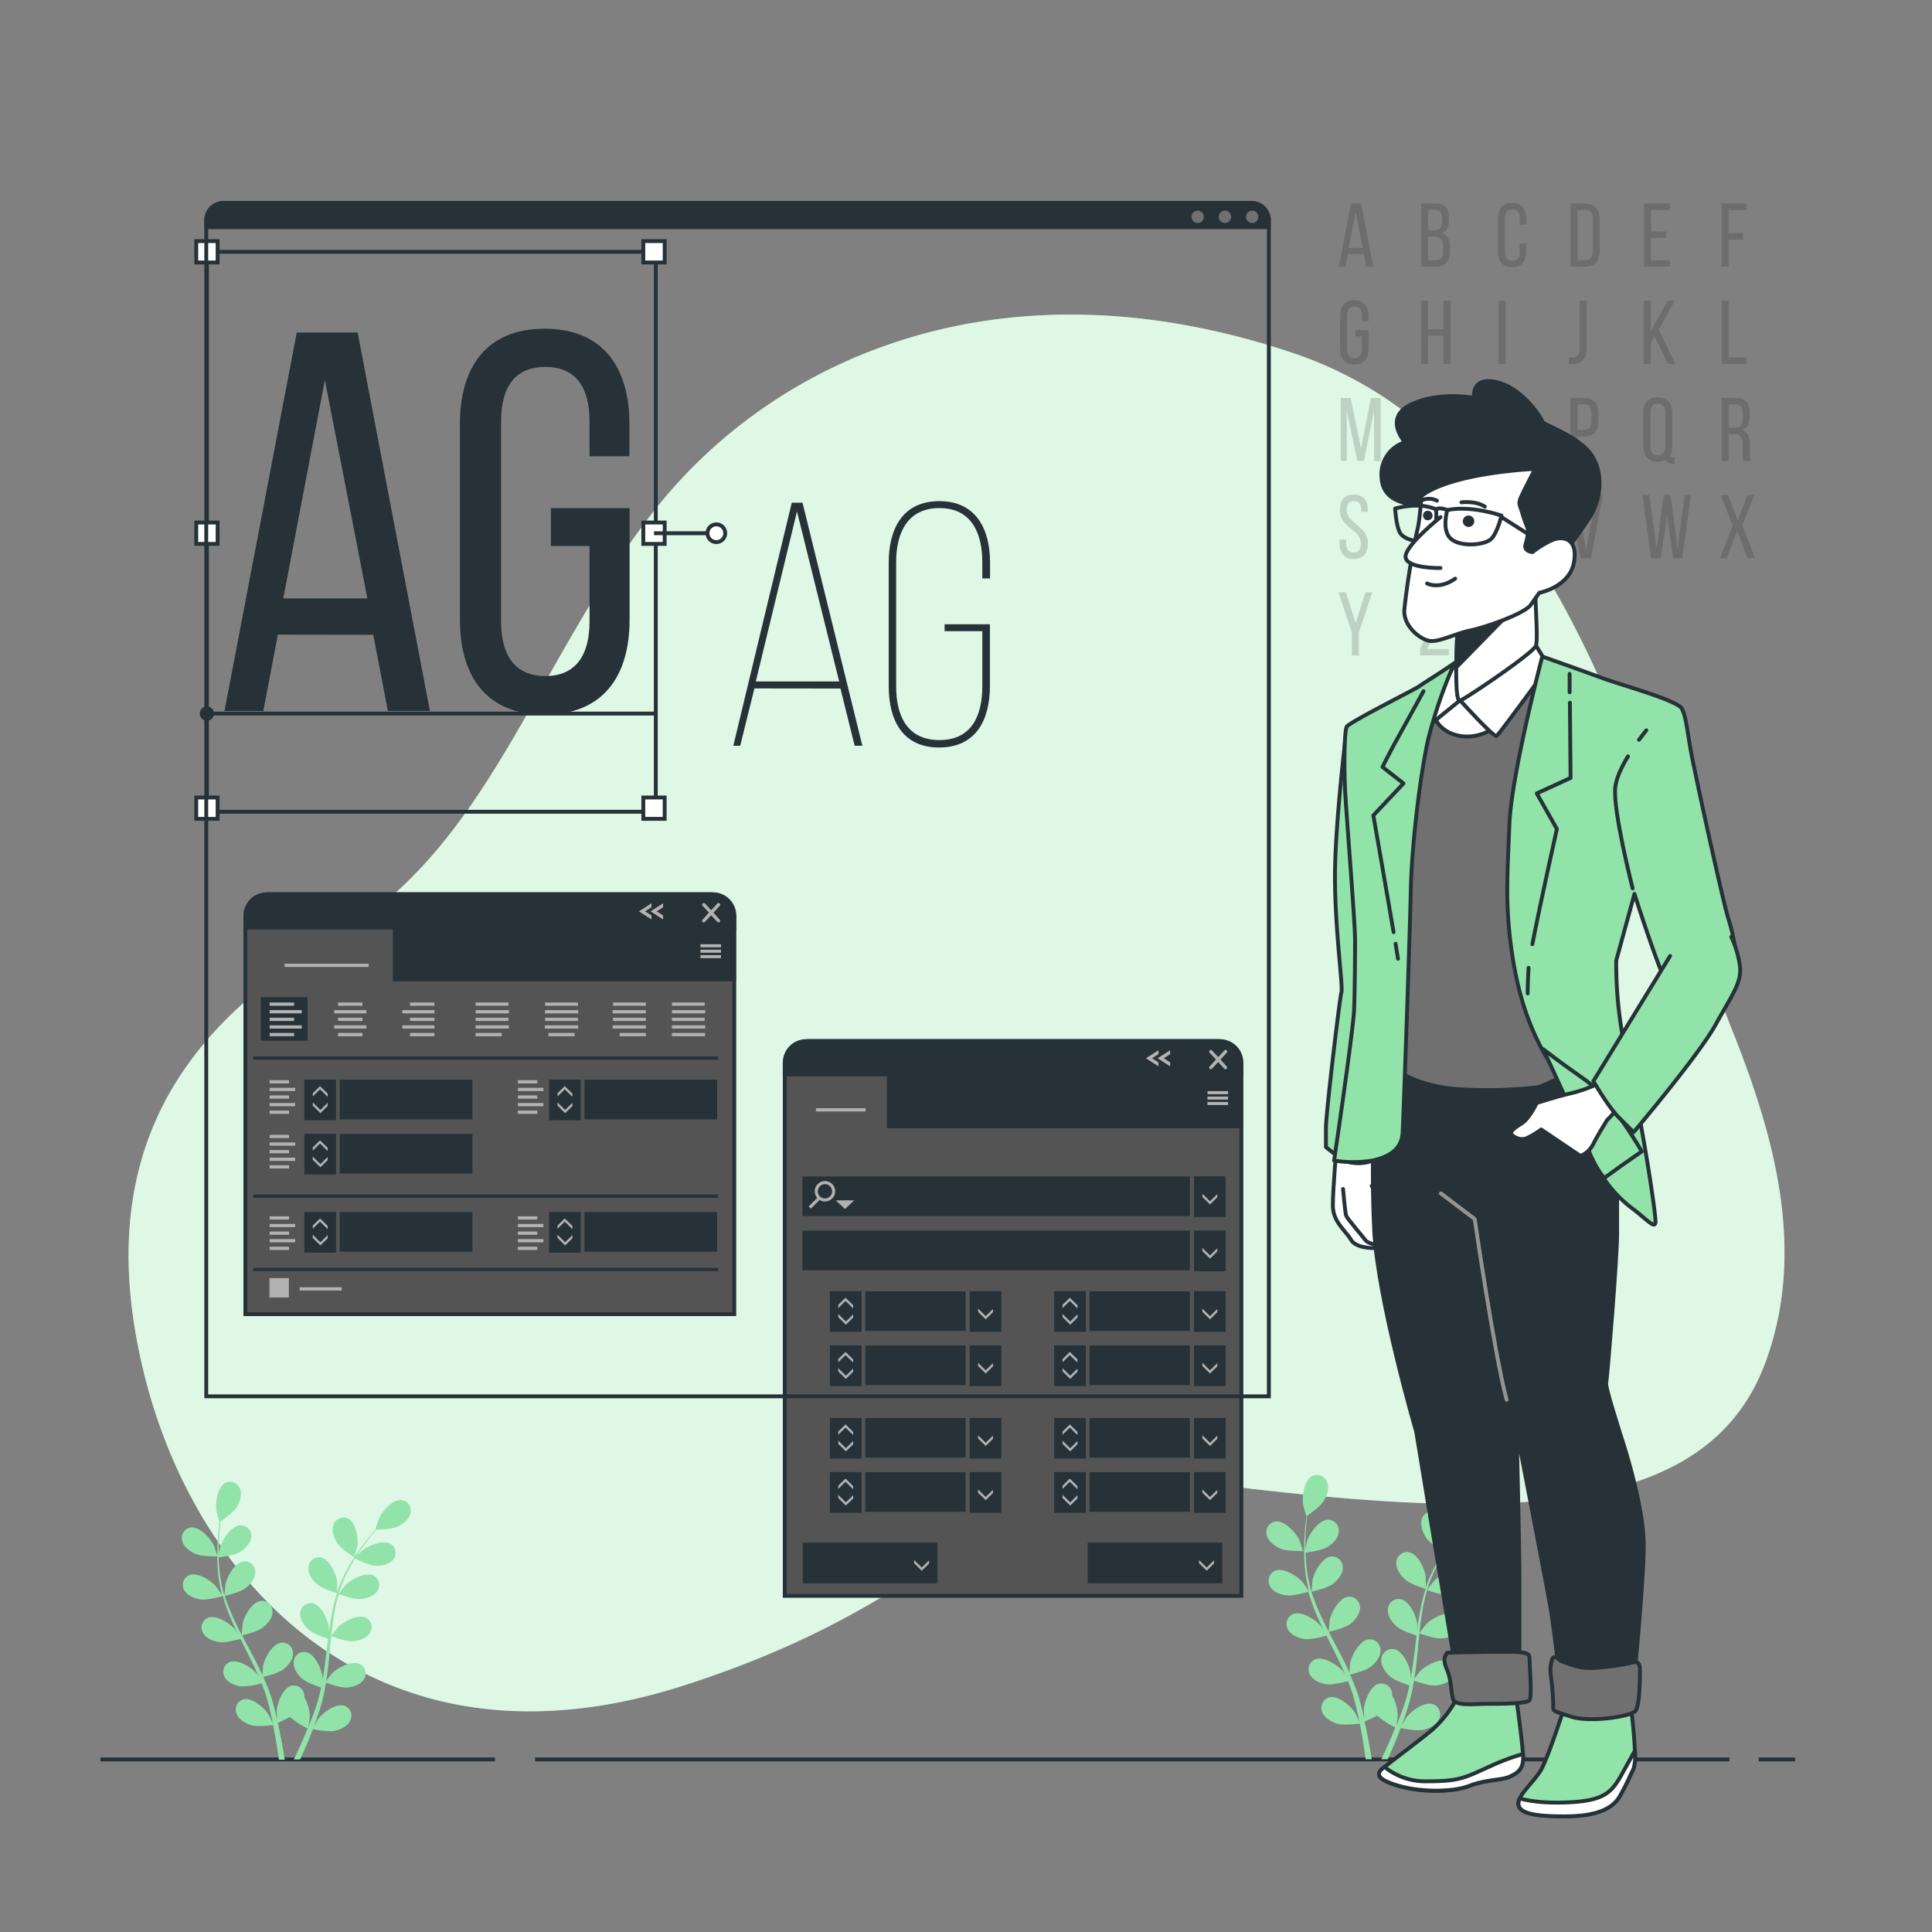 <svg xmlns="http://www.w3.org/2000/svg" viewBox="0 0 500 500"><rect x="0" y="0" width="500" height="500" fill="#808080" stroke="none"/><g id="freepik--background-simple--inject-107"><path d="M438.09,239.07c-16-45.17-32.1-95.13-67.27-126.45A102.57,102.57,0,0,0,336.49,92c-77.07-26.71-137,.87-168,41.21s-41.82,86-82.22,109.66-62.56,57.43-49,112.53S98,461.64,177.13,436.15s74.16-59.47,143.27-51.26,121.4,8.26,136.43-32.14c10.74-28.85,2.39-58.73-8.49-86C444.81,257.86,441.45,248.58,438.09,239.07Z" style="fill:#92E3A9"></path><path d="M438.09,239.07c-16-45.17-32.1-95.13-67.27-126.45A102.57,102.57,0,0,0,336.49,92c-77.07-26.71-137,.87-168,41.21s-41.82,86-82.22,109.66-62.56,57.43-49,112.53S98,461.64,177.13,436.15s74.16-59.47,143.27-51.26,121.4,8.26,136.43-32.14c10.74-28.85,2.39-58.73-8.49-86C444.81,257.86,441.45,248.58,438.09,239.07Z" style="fill:#fff;opacity:0.7"></path></g><g id="freepik--Floor--inject-107"><line x1="455.14" y1="455.33" x2="464.59" y2="455.33" style="fill:none;stroke:#263238;stroke-miterlimit:10"></line><line x1="138.48" y1="455.33" x2="447.58" y2="455.33" style="fill:none;stroke:#263238;stroke-miterlimit:10"></line><line x1="26" y1="455.33" x2="128.08" y2="455.33" style="fill:none;stroke:#263238;stroke-miterlimit:10"></line></g><g id="freepik--Plants--inject-107"><path d="M331.36,400.77c1.71.74,5.88.65,5.89.65s-.9-2.73-1-2.9c-.92-1.92-3.81-5.08-6.17-4.76a2.82,2.82,0,0,0-2.26,3.53C328.23,398.92,329.91,400.13,331.36,400.77Z" style="fill:#92E3A9"></path><path d="M332.8,412.86c1.77.26,5.5-.82,5.8-.91a47.9,47.9,0,0,0,2.26,6.25c.51,1.19,1.06,2.37,1.63,3.54-.34-.49-.65-.94-.7-1-1.39-1.61-5-3.9-7.2-3a2.82,2.82,0,0,0-1.25,4c.81,1.47,2.74,2.2,4.31,2.43s4.79-.63,5.63-.86c.23.44.44.89.67,1.34,1.08,2.15,2.16,4.29,3.16,6.42.36.75.68,1.5,1,2.26-.3-.45-.56-.82-.61-.87-1.38-1.6-5-3.89-7.2-3a2.82,2.82,0,0,0-1.25,4c.81,1.47,2.74,2.2,4.31,2.42s4.48-.54,5.48-.82c.31.78.62,1.56.88,2.33.17.53.37,1,.51,1.57s.29,1.06.44,1.58c.24,1,.5,2.07.71,3.06.16.7.29,1.36.43,2-.35-.75-1.05-2.21-1.12-2.33-1.13-1.79-4.37-4.6-6.68-4a2.83,2.83,0,0,0-1.84,3.77c.58,1.57,2.38,2.59,3.9,3.05,1.67.51,5.37,0,5.83,0,.22,1.11.43,2.18.61,3.2.39,2.25.69,4.27.92,6H355c-.27-1.76-.63-3.86-1.1-6.23-.22-1.12-.48-2.31-.75-3.54a31.9,31.9,0,0,0,3.25-1.53,20.63,20.63,0,0,0,4.74,3.06c-.43,1-.85,2.05-1.26,3-.87,2-1.69,3.75-2.41,5.24h1.69c.62-1.38,1.3-2.95,2-4.69.44-1.06.88-2.2,1.33-3.37.45.09,4.11.83,5.81.45s3.43-1.23,4.12-2.75a2.81,2.81,0,0,0-1.56-3.89c-2.25-.76-5.69,1.8-6.95,3.51-.08.1-.76,1.28-1.18,2,.18-.48.36-.95.54-1.45.36-1,.69-2,1-3l.48-1.57c.16-.53.28-1.1.42-1.65.31-1.29.55-2.61.77-3.94.86.31,3.93,1.38,5.52,1.27s3.57-.7,4.49-2.1a2.83,2.83,0,0,0-.95-4.09c-2.11-1.09-5.9.92-7.41,2.42-.09.1-1.05,1.29-1.57,2,.13-.8.26-1.6.36-2.42.29-2.36.52-4.76.75-7.15.07-.73.15-1.46.23-2.19.3.12,3.92,1.47,5.7,1.34,1.58-.11,3.57-.69,4.49-2.1a2.82,2.82,0,0,0-.95-4.08c-2.11-1.09-5.9.92-7.41,2.42-.11.11-1.49,1.84-1.82,2.29.17-1.61.35-3.2.6-4.77a51.48,51.48,0,0,1,1.37-6.29c.14.06,3.91,1.48,5.74,1.35,1.58-.11,3.57-.69,4.48-2.1a2.81,2.81,0,0,0-.94-4.08c-2.12-1.09-5.91.92-7.41,2.42-.12.12-1.6,2-1.85,2.33,0-.12.06-.25.1-.37a35.76,35.76,0,0,1,2.49-5.94c.54-1.06,1.11-2,1.7-3,.67.34,3.77,1.84,5.43,1.91s3.62-.3,4.69-1.6a2.82,2.82,0,0,0-.5-4.16c-2-1.31-6,.27-7.63,1.59-.09.08-.92.91-1.52,1.52.26-.42.53-.86.8-1.25,1-1.5,2-2.81,2.9-4,.51-.65,1-1.23,1.45-1.77.83,0,4.2-.11,5.67-.8s3.08-1.94,3.42-3.58a2.81,2.81,0,0,0-2.35-3.46c-2.36-.26-5.17,3-6,4.92-.07.17-.94,2.93-.9,2.93h.05c-.44.5-.92,1-1.42,1.67-.93,1.13-2,2.42-3,3.91a49.63,49.63,0,0,0-3.11,4.94,36.41,36.41,0,0,0-2.64,6l0,.08c0-.7,0-2.65,0-2.8-.28-2.1-2-6-4.38-6.45a2.82,2.82,0,0,0-3.25,2.65c-.13,1.67,1.08,3.35,2.26,4.41,1.34,1.19,5,2.34,5.33,2.43a49.51,49.51,0,0,0-1.56,6.46c-.23,1.28-.42,2.57-.59,3.86,0-.6,0-1.14,0-1.22-.27-2.1-2-6-4.38-6.44a2.8,2.8,0,0,0-3.24,2.64c-.14,1.68,1.07,3.35,2.25,4.41s4.34,2.12,5.18,2.38c-.06.5-.13,1-.19,1.49-.29,2.39-.56,4.77-.9,7.1-.12.83-.27,1.63-.41,2.43,0-.53,0-1,0-1.05-.28-2.11-2-6-4.38-6.45a2.83,2.83,0,0,0-3.25,2.65c-.13,1.67,1.08,3.35,2.26,4.4s4,2,5,2.34c-.18.82-.35,1.64-.55,2.43-.16.53-.27,1.06-.45,1.59s-.34,1-.5,1.56c-.36,1-.72,2-1.1,2.95-.25.66-.5,1.28-.76,1.92.13-.82.35-2.42.35-2.56a11,11,0,0,0-1.46-5.31,4.44,4.44,0,0,0,0-.63,2.81,2.81,0,0,0-3.45-2.38c-2.29.61-3.75,4.64-3.86,6.76,0,.13.08,1.49.14,2.35-.12-.5-.22-1-.35-1.5-.24-1-.51-2-.8-3.11l-.47-1.57c-.15-.53-.37-1.07-.56-1.61-.45-1.24-1-2.48-1.52-3.71.89-.21,4-1,5.3-2s2.59-2.54,2.58-4.22a2.81,2.81,0,0,0-3-2.88c-2.37.25-4.42,4-4.85,6.1,0,.13-.16,1.66-.22,2.5-.34-.74-.68-1.48-1-2.22-1.06-2.13-2.19-4.25-3.32-6.37l-1-1.95c.32-.07,4.08-.95,5.5-2,1.26-1,2.59-2.55,2.58-4.23a2.81,2.81,0,0,0-3-2.88c-2.36.26-4.42,4-4.85,6.1,0,.16-.23,2.36-.25,2.92-.74-1.43-1.47-2.87-2.13-4.31a49.43,49.43,0,0,1-2.33-6c.15,0,4.08-.93,5.53-2,1.26-1,2.6-2.55,2.58-4.22a2.82,2.82,0,0,0-3-2.89c-2.36.26-4.41,4-4.84,6.11,0,.16-.25,2.53-.25,3l-.13-.36a36.24,36.24,0,0,1-1.2-6.33c-.13-1.18-.19-2.32-.23-3.42.75-.1,4.17-.55,5.59-1.41s2.85-2.24,3-3.91a2.82,2.82,0,0,0-2.71-3.2c-2.38,0-4.83,3.51-5.49,5.53,0,.11-.27,1.27-.43,2.11,0-.5,0-1,0-1.49,0-1.8.11-3.45.23-4.9.07-.83.15-1.58.23-2.28.69-.47,3.44-2.41,4.28-3.8s1.51-3.31.89-4.87a2.82,2.82,0,0,0-3.88-1.59c-2.11,1.09-2.66,5.34-2.32,7.44,0,.18.83,2.95.87,2.93l0,0c-.09.67-.18,1.39-.27,2.18-.14,1.46-.29,3.11-.34,4.91a53.21,53.21,0,0,0,.14,5.84,37.88,37.88,0,0,0,1.08,6.43l0,.08c-.38-.59-1.48-2.2-1.58-2.31-1.39-1.61-5-3.9-7.2-3a2.82,2.82,0,0,0-1.25,4C329.3,411.9,331.23,412.63,332.8,412.86Z" style="fill:#92E3A9"></path><path d="M373.59,401.69s.76-2.78.78-3c.3-2.1-.37-6.34-2.52-7.38a2.82,2.82,0,0,0-3.83,1.7c-.57,1.58.16,3.51,1,4.85C370.05,399.46,373.59,401.68,373.59,401.69Z" style="fill:#92E3A9"></path><path d="M50.57,402.15c1.66.73,5.73.64,5.73.64s-.87-2.67-.95-2.83c-.89-1.87-3.71-4.95-6-4.64a2.73,2.73,0,0,0-2.2,3.44C47.52,400.35,49.15,401.53,50.57,402.15Z" style="fill:#92E3A9"></path><path d="M52,413.94c1.73.25,5.36-.81,5.65-.89a47.43,47.43,0,0,0,2.2,6.09c.5,1.16,1,2.31,1.59,3.46-.33-.49-.63-.92-.68-1-1.35-1.56-4.89-3.79-7-2.89a2.75,2.75,0,0,0-1.22,3.9c.79,1.44,2.68,2.15,4.21,2.37s4.66-.61,5.49-.84l.65,1.31c1,2.09,2.1,4.18,3.08,6.25.34.74.66,1.47,1,2.2-.29-.43-.54-.79-.59-.84-1.35-1.57-4.89-3.79-7-2.89a2.75,2.75,0,0,0-1.22,3.9c.79,1.43,2.68,2.14,4.21,2.37a17.31,17.31,0,0,0,5.33-.81c.3.76.61,1.53.86,2.28.17.51.36,1,.49,1.52s.29,1,.43,1.55c.24,1,.49,2,.7,3,.15.67.28,1.32.41,2-.33-.73-1-2.15-1.09-2.26-1.1-1.76-4.26-4.49-6.5-3.92a2.74,2.74,0,0,0-1.79,3.67c.56,1.53,2.32,2.52,3.79,3,1.63.5,5.24,0,5.69,0,.21,1.08.41,2.13.58,3.12.39,2.2.68,4.16.9,5.82h1.52c-.26-1.72-.61-3.77-1.07-6.07-.21-1.09-.46-2.26-.73-3.45A30.45,30.45,0,0,0,75,444.32a20.36,20.36,0,0,0,4.62,3c-.41,1-.83,2-1.23,2.92-.84,1.94-1.64,3.66-2.35,5.11h1.65c.6-1.34,1.27-2.87,2-4.57.43-1,.86-2.14,1.3-3.29.43.09,4,.82,5.66.44s3.34-1.19,4-2.68a2.74,2.74,0,0,0-1.51-3.79c-2.2-.74-5.55,1.75-6.78,3.42-.07.1-.74,1.25-1.15,2,.17-.47.35-.92.52-1.41.35-1,.67-1.92,1-3,.16-.5.31-1,.46-1.53s.28-1.07.42-1.61c.3-1.25.54-2.54.75-3.84.84.31,3.83,1.35,5.38,1.24s3.48-.68,4.37-2.05a2.74,2.74,0,0,0-.92-4c-2.06-1.07-5.76.89-7.22,2.35-.09.09-1,1.26-1.53,1.91.12-.78.25-1.56.35-2.36.28-2.3.5-4.63.73-7,.07-.72.14-1.43.22-2.14.3.11,3.82,1.43,5.56,1.31,1.54-.11,3.48-.68,4.37-2.05a2.75,2.75,0,0,0-.92-4c-2.06-1.06-5.76.9-7.22,2.36-.11.11-1.46,1.79-1.78,2.23.17-1.56.35-3.12.59-4.65a47,47,0,0,1,1.33-6.12c.14.05,3.82,1.44,5.59,1.31,1.55-.11,3.48-.67,4.37-2.05a2.73,2.73,0,0,0-.92-4c-2.06-1.07-5.75.89-7.22,2.35-.11.12-1.56,1.93-1.8,2.27,0-.11.06-.24.1-.35a34.9,34.9,0,0,1,2.42-5.8c.53-1,1.09-2,1.66-2.9.66.33,3.68,1.79,5.29,1.86s3.53-.29,4.57-1.56a2.74,2.74,0,0,0-.48-4c-1.93-1.28-5.82.26-7.43,1.55-.09.07-.91.88-1.49,1.48.26-.41.52-.84.78-1.23,1-1.46,2-2.73,2.82-3.86.51-.63,1-1.2,1.42-1.72.81,0,4.09-.12,5.52-.79s3-1.88,3.34-3.48a2.74,2.74,0,0,0-2.29-3.38c-2.31-.25-5,2.91-5.89,4.8-.07.17-.91,2.85-.87,2.85h0c-.44.5-.9,1-1.39,1.63-.91,1.11-1.91,2.37-2.92,3.81a48.37,48.37,0,0,0-3,4.82A34.61,34.61,0,0,0,87.25,412a.19.19,0,0,0,0,.07c0-.68,0-2.58,0-2.72-.27-2.05-2-5.87-4.27-6.29a2.75,2.75,0,0,0-3.16,2.58c-.14,1.63,1,3.27,2.2,4.3,1.3,1.16,4.91,2.28,5.2,2.37a48.29,48.29,0,0,0-1.53,6.3c-.22,1.24-.4,2.5-.57,3.76,0-.59,0-1.12,0-1.19-.27-2.05-2-5.86-4.27-6.28a2.74,2.74,0,0,0-3.16,2.58c-.14,1.63,1.05,3.26,2.2,4.29s4.23,2.07,5,2.33l-.18,1.45c-.28,2.33-.55,4.65-.88,6.92-.12.8-.26,1.58-.4,2.37,0-.53,0-1,0-1-.27-2.05-2-5.86-4.27-6.29a2.75,2.75,0,0,0-3.16,2.58c-.13,1.64,1,3.27,2.2,4.3s3.93,2,4.9,2.28c-.17.79-.34,1.6-.54,2.36-.15.52-.25,1-.43,1.55s-.33,1-.49,1.52c-.35,1-.71,1.95-1.07,2.87-.25.65-.5,1.26-.74,1.88.12-.8.34-2.36.34-2.49a10.67,10.67,0,0,0-1.43-5.18,3.08,3.08,0,0,0,0-.61,2.74,2.74,0,0,0-3.35-2.33c-2.24.6-3.66,4.53-3.77,6.6,0,.12.07,1.45.14,2.29-.12-.49-.22-1-.34-1.46-.24-1-.5-2-.78-3-.15-.51-.31-1-.46-1.54s-.36-1-.54-1.56c-.45-1.21-1-2.42-1.49-3.62.86-.21,3.93-1,5.16-1.94s2.53-2.48,2.52-4.12a2.74,2.74,0,0,0-3-2.81c-2.31.25-4.31,3.93-4.73,5.95,0,.13-.16,1.62-.22,2.44-.33-.72-.65-1.45-1-2.16-1-2.08-2.14-4.15-3.23-6.21-.34-.64-.66-1.27-1-1.91.3-.07,4-.92,5.35-2s2.53-2.48,2.52-4.11a2.74,2.74,0,0,0-3-2.81c-2.31.25-4.31,3.92-4.73,5.95,0,.15-.22,2.29-.24,2.84-.73-1.4-1.44-2.8-2.09-4.21A49.42,49.42,0,0,1,58.16,413c.15,0,4-.9,5.39-2,1.23-.94,2.53-2.48,2.52-4.12a2.74,2.74,0,0,0-3-2.8c-2.3.25-4.3,3.92-4.72,5.95,0,.15-.24,2.46-.25,2.88,0-.12-.08-.23-.12-.35a36.3,36.3,0,0,1-1.17-6.17c-.13-1.15-.19-2.26-.22-3.34.73-.09,4.06-.53,5.44-1.36s2.79-2.19,3-3.82a2.76,2.76,0,0,0-2.64-3.12c-2.32,0-4.71,3.43-5.35,5.4,0,.1-.27,1.23-.42,2.05,0-.48,0-1,0-1.45,0-1.75.12-3.36.23-4.78.07-.81.15-1.54.23-2.22.67-.46,3.35-2.35,4.17-3.7s1.47-3.23.86-4.75a2.73,2.73,0,0,0-3.77-1.55C56.24,384.85,55.7,389,56,391c0,.17.81,2.88.84,2.86l0,0c-.09.65-.18,1.36-.26,2.12-.14,1.43-.29,3-.33,4.79a46.23,46.23,0,0,0,.14,5.69,35.09,35.09,0,0,0,1.05,6.27.19.19,0,0,1,0,.07c-.36-.57-1.44-2.14-1.53-2.25-1.36-1.56-4.89-3.79-7-2.89a2.75,2.75,0,0,0-1.21,3.9C48.56,413,50.44,413.71,52,413.94Z" style="fill:#92E3A9"></path><path d="M91.72,403.05s.74-2.71.77-2.89c.28-2.05-.37-6.18-2.46-7.18a2.74,2.74,0,0,0-3.73,1.65c-.56,1.54.15,3.42,1,4.72C88.28,400.88,91.72,403,91.72,403.05Z" style="fill:#92E3A9"></path></g><g id="freepik--fonts-2--inject-107"><g style="opacity:0.15"><path d="M348.81,65.74,348.18,69h-1.67l3.12-16.35h2.63L355.38,69h-1.81l-.63-3.29Zm.24-1.57h3.63l-1.84-9.43Z"></path><path d="M371.42,52.68c2.54,0,3.54,1.22,3.54,3.62v.77c0,1.73-.49,2.81-1.91,3.25,1.58.44,2.19,1.7,2.19,3.5V65.2c0,2.45-1.19,3.83-3.73,3.83h-3.75V52.68ZM371,59.62c1.45,0,2.19-.47,2.19-2.17v-1c0-1.45-.49-2.15-1.79-2.15h-1.79v5.28Zm.54,7.75c1.33,0,1.93-.7,1.93-2.22V63.71c0-1.83-.72-2.43-2.28-2.43h-1.58v6.09Z"></path><path d="M395,56.63V58.1H393.3V56.54c0-1.47-.58-2.36-1.91-2.36s-1.91.89-1.91,2.36v8.64c0,1.47.61,2.36,1.91,2.36s1.91-.89,1.91-2.36V63.05H395v2c0,2.48-1.17,4.11-3.68,4.11s-3.66-1.63-3.66-4.11V56.63c0-2.47,1.16-4.11,3.66-4.11S395,54.16,395,56.63Z"></path><path d="M410.28,52.68c2.54,0,3.71,1.55,3.71,4.07V65c0,2.5-1.17,4-3.71,4h-3.82V52.68Zm0,14.69c1.31,0,1.93-.82,1.93-2.31V56.65c0-1.49-.62-2.31-1.95-2.31h-2v13Z"></path><path d="M431.26,59.92v1.64h-4v5.81h4.9V69h-6.71V52.68h6.71v1.66h-4.9v5.58Z"></path><path d="M451.09,60.3V62h-3.75V69h-1.81V52.68H452v1.66h-4.66v6Z"></path><path d="M354.17,81.78v1.4h-1.72v-1.5c0-1.47-.58-2.36-1.91-2.36s-1.91.89-1.91,2.36v8.64c0,1.47.6,2.36,1.91,2.36s1.91-.89,1.91-2.36V87.05h-1.68V85.42h3.4v4.81c0,2.47-1.16,4.11-3.68,4.11s-3.66-1.64-3.66-4.11V81.78c0-2.48,1.17-4.11,3.66-4.11S354.17,79.3,354.17,81.78Z"></path><path d="M369.58,86.82v7.36h-1.82V77.83h1.82v7.36h4V77.83h1.82V94.18h-1.82V86.82Z"></path><path d="M389.65,77.83V94.18h-1.82V77.83Z"></path><path d="M406,92.52c.3,0,.63,0,.91,0,1.18-.07,1.91-.63,1.91-2.29V77.83h1.79V90.14c0,3-1.51,4-3.47,4.06a10.7,10.7,0,0,1-1.14,0Z"></path><path d="M428.23,87.08l-1,1.61v5.49h-1.81V77.83h1.81v7.89l4.34-7.89h1.84l-4.13,7.45,4.27,8.9h-1.87Z"></path><path d="M445.53,94.18V77.83h1.81V92.52H452v1.66Z"></path><path d="M353,119.3h-1.74l-2.71-13v13H347V103h2.54l2.68,13,2.58-13h2.54v16.34h-1.72V106.17Z"></path><path d="M369.37,119.32h-1.63V103H370l3.78,11.81V103h1.6v16.34h-1.88l-4.17-13.22Z"></path><path d="M387.69,106.92c0-2.5,1.23-4.11,3.73-4.11s3.75,1.61,3.75,4.11v8.45c0,2.48-1.24,4.11-3.75,4.11s-3.73-1.63-3.73-4.11Zm1.79,8.55c0,1.49.63,2.36,1.94,2.36s1.93-.87,1.93-2.36v-8.64c0-1.47-.61-2.36-1.93-2.36s-1.94.89-1.94,2.36Z"></path><path d="M410,103c2.56,0,3.66,1.51,3.66,4v2c0,2.59-1.22,3.95-3.8,3.95h-1.61v6.44h-1.82V103Zm-.14,8.26c1.35,0,2-.63,2-2.19v-2.17c0-1.5-.53-2.25-1.86-2.25h-1.75v6.61Z"></path><path d="M432.8,106.92v8.45a4.72,4.72,0,0,1-.63,2.55c.18.4.49.51,1,.51h.23v1.62h-.3A2.17,2.17,0,0,1,431,119a3.79,3.79,0,0,1-2,.49c-2.49,0-3.72-1.63-3.72-4.11v-8.45c0-2.5,1.23-4.11,3.72-4.11S432.8,104.42,432.8,106.92Zm-5.69-.09v8.64c0,1.49.63,2.36,1.93,2.36S431,117,431,115.47v-8.64c0-1.47-.61-2.36-1.94-2.36S427.11,105.36,427.11,106.83Z"></path><path d="M449.16,103c2.56,0,3.63,1.3,3.63,3.73V108c0,1.8-.62,2.92-2,3.37,1.49.44,2.05,1.65,2.05,3.4v2.55a4.14,4.14,0,0,0,.32,2H451.3a4.3,4.3,0,0,1-.3-2v-2.57c0-1.85-.86-2.43-2.38-2.43h-1.28v7h-1.81V103Zm-.47,7.7c1.45,0,2.31-.47,2.31-2.24v-1.56c0-1.48-.54-2.25-1.89-2.25h-1.77v6.05Z"></path><path d="M354,132v.45h-1.72V132c0-1.47-.56-2.33-1.87-2.33s-1.86.86-1.86,2.31c0,3.66,5.48,4,5.48,8.61,0,2.48-1.19,4.09-3.69,4.09s-3.65-1.61-3.65-4.09v-.93h1.7v1c0,1.47.6,2.33,1.91,2.33s1.91-.86,1.91-2.33c0-3.65-5.45-4-5.45-8.6,0-2.52,1.16-4.08,3.61-4.08S354,129.57,354,132Z"></path><path d="M370.11,144.47V129.78h-3v-1.66h7.8v1.66h-3v14.69Z"></path><path d="M389.55,140.61c0,1.48.58,2.36,1.91,2.36s1.89-.88,1.89-2.36V128.12h1.7v12.4c0,2.48-1.14,4.13-3.66,4.13s-3.63-1.65-3.63-4.13v-12.4h1.79Z"></path><path d="M407.84,128.12l2.65,14.22,2.64-14.22h1.67l-3.05,16.35h-2.68L406,128.12Z"></path><path d="M429.79,144.47H427.3l-2.24-16.35h1.77L428.74,142l1.82-13.89h1.79l1.8,13.91L436,128.12h1.58l-2.21,16.35H433l-1.56-11.09Z"></path><path d="M449.58,137.41l-2.73,7.06h-1.72l3.28-8.43-3.07-7.92h1.89l2.51,6.54,2.54-6.54H454L450.93,136l3.26,8.43h-1.91Z"></path><path d="M349.86,163.75l-3.45-10.48h1.89l2.54,8,2.56-8h1.73l-3.47,10.48v5.86h-1.8Z"></path><path d="M374.91,169.61H367.5V168l5.59-13h-5.33v-1.66H375v1.63l-5.62,13h5.57Z"></path></g></g><g id="freepik--fonts-1--inject-107"><path d="M71.91,164.24,68.15,184H58.1L76.8,86.05H92.56L111.26,184H100.38l-3.77-19.72Zm1.4-9.37H95.08l-11-56.51Z" style="fill:#263238"></path><path d="M162.89,109.69v8.39H152.57v-9c0-8.81-3.49-14.12-11.44-14.12s-11.45,5.31-11.45,14.12v51.76c0,8.81,3.63,14.12,11.45,14.12s11.44-5.31,11.44-14.12V141.3h-10v-9.79h20.37v28.82c0,14.82-7,24.61-22,24.61s-21.91-9.79-21.91-24.61V109.69c0-14.82,7-24.62,21.91-24.62S162.89,94.87,162.89,109.69Z" style="fill:#263238"></path><rect x="53.56" y="65.17" width="116.16" height="144.91" style="fill:none;stroke:#263238;stroke-miterlimit:10"></rect><line x1="53.56" y1="184.67" x2="170.18" y2="184.67" style="fill:none;stroke:#263238;stroke-miterlimit:10"></line><rect x="50.79" y="62.4" width="5.53" height="5.53" style="fill:#fff;stroke:#263238;stroke-miterlimit:10"></rect><rect x="166.49" y="62.4" width="5.53" height="5.53" style="fill:#fff;stroke:#263238;stroke-miterlimit:10"></rect><rect x="50.79" y="135.23" width="5.53" height="5.53" style="fill:#fff;stroke:#263238;stroke-miterlimit:10"></rect><rect x="166.49" y="135.23" width="5.53" height="5.53" style="fill:#fff;stroke:#263238;stroke-miterlimit:10"></rect><rect x="50.79" y="206.39" width="5.53" height="5.53" style="fill:#fff;stroke:#263238;stroke-miterlimit:10"></rect><rect x="166.49" y="206.39" width="5.53" height="5.53" style="fill:#fff;stroke:#263238;stroke-miterlimit:10"></rect><path d="M55.4,184.67a1.85,1.85,0,1,0-1.84,1.85A1.84,1.84,0,0,0,55.4,184.67Z" style="fill:#263238"></path><line x1="169.25" y1="138" x2="185.39" y2="138" style="fill:none;stroke:#263238;stroke-miterlimit:10"></line><circle cx="185.39" cy="138" r="2.3" style="fill:#fff;stroke:#263238;stroke-miterlimit:10"></circle><path d="M195.24,178.16,191.57,193h-1.79l15.13-62.91h2.78L223.18,193h-2l-3.67-14.81Zm.36-1.8h21.58l-10.92-44Z" style="fill:#263238"></path><path d="M256.22,145.58v4.13h-2v-4.22c0-7.63-2.87-14-11.1-14s-11.2,6.37-11.2,14v32.13c0,7.63,2.87,13.91,11.2,13.91s11.1-6.28,11.1-13.91V163.35h-9.76v-1.79h11.73v16c0,8.71-3.58,15.89-13.16,15.89S230,186.24,230,177.53V145.58c0-8.7,3.59-15.88,13.08-15.88S256.22,136.88,256.22,145.58Z" style="fill:#263238"></path></g><g id="freepik--tool-2--inject-107"><path d="M209.35,269.44H315a6.27,6.27,0,0,1,6.27,6.27V413a0,0,0,0,1,0,0H203.09a0,0,0,0,1,0,0V275.71A6.27,6.27,0,0,1,209.35,269.44Z" style="fill:#545454;stroke:#263238;stroke-miterlimit:10"></path><rect x="211.17" y="286.81" width="12.84" height="0.84" style="fill:#b2b2b2"></rect><path d="M315.72,269.44H208.64a5.55,5.55,0,0,0-5.55,5.56v3.07H321.27V275A5.56,5.56,0,0,0,315.72,269.44Z" style="fill:#263238;stroke:#263238;stroke-miterlimit:10"></path><polygon points="298.17 273.88 299.81 272.82 299.81 271.79 296.57 273.88 299.81 275.97 299.81 274.94 298.17 273.88" style="fill:#b2b2b2"></polygon><polygon points="301.18 273.88 302.83 272.82 302.83 271.79 299.58 273.88 302.83 275.97 302.83 274.94 301.18 273.88" style="fill:#b2b2b2"></polygon><path d="M315.86,274.2l1.64-1.76a.42.42,0,0,0-.62-.58l-1.6,1.72-1.61-1.72a.42.42,0,1,0-.62.58l1.64,1.76L313.05,276a.43.43,0,0,0,0,.6.48.48,0,0,0,.29.11.4.4,0,0,0,.31-.13l1.61-1.72,1.6,1.72a.4.4,0,0,0,.31.13.46.46,0,0,0,.29-.11.43.43,0,0,0,0-.6Z" style="fill:#b2b2b2"></path><rect x="230.04" y="278.3" width="91.14" height="13.18" style="fill:#263238;stroke:#263238;stroke-miterlimit:10"></rect><rect x="312.49" y="282.39" width="5.33" height="0.79" style="fill:#b2b2b2"></rect><rect x="312.49" y="283.79" width="5.33" height="0.79" style="fill:#b2b2b2"></rect><rect x="312.49" y="285.19" width="5.33" height="0.79" style="fill:#b2b2b2"></rect><rect x="224.44" y="334.69" width="24.96" height="9.25" style="fill:#263238;stroke:#263238;stroke-miterlimit:10"></rect><rect x="215.27" y="334.66" width="7.2" height="9.53" style="fill:#263238;stroke:#263238;stroke-miterlimit:10"></rect><polygon points="216.94 338.53 218.82 336.68 220.8 338.62 220.8 337.79 218.82 335.85 216.94 337.69 216.94 338.53" style="fill:#b2b2b2"></polygon><polygon points="220.8 340.16 218.92 342.01 216.94 340.06 216.94 340.89 218.92 342.84 220.8 340.99 220.8 340.16" style="fill:#b2b2b2"></polygon><rect x="251.45" y="334.66" width="7.2" height="9.53" style="fill:#263238;stroke:#263238;stroke-miterlimit:10"></rect><polygon points="256.98 338.76 255.1 340.61 253.12 338.66 253.12 339.49 255.1 341.44 256.98 339.59 256.98 338.76" style="fill:#b2b2b2"></polygon><rect x="224.44" y="348.71" width="24.96" height="9.25" style="fill:#263238;stroke:#263238;stroke-miterlimit:10"></rect><rect x="215.27" y="348.69" width="7.2" height="9.53" style="fill:#263238;stroke:#263238;stroke-miterlimit:10"></rect><polygon points="216.94 352.55 218.82 350.7 220.8 352.64 220.8 351.81 218.82 349.87 216.94 351.72 216.94 352.55" style="fill:#b2b2b2"></polygon><polygon points="220.8 354.18 218.92 356.03 216.94 354.08 216.94 354.92 218.92 356.86 220.8 355.01 220.8 354.18" style="fill:#b2b2b2"></polygon><rect x="251.45" y="348.69" width="7.2" height="9.53" style="fill:#263238;stroke:#263238;stroke-miterlimit:10"></rect><polygon points="256.98 352.78 255.1 354.63 253.12 352.68 253.12 353.51 255.1 355.46 256.98 353.61 256.98 352.78" style="fill:#b2b2b2"></polygon><rect x="224.44" y="367.48" width="24.96" height="9.25" style="fill:#263238;stroke:#263238;stroke-miterlimit:10"></rect><rect x="215.27" y="367.45" width="7.2" height="9.53" style="fill:#263238;stroke:#263238;stroke-miterlimit:10"></rect><polygon points="216.94 371.31 218.82 369.46 220.8 371.4 220.8 370.57 218.82 368.63 216.94 370.48 216.94 371.31" style="fill:#b2b2b2"></polygon><polygon points="220.8 372.94 218.92 374.79 216.94 372.85 216.94 373.68 218.92 375.62 220.8 373.77 220.8 372.94" style="fill:#b2b2b2"></polygon><rect x="251.45" y="367.45" width="7.2" height="9.53" style="fill:#263238;stroke:#263238;stroke-miterlimit:10"></rect><polygon points="256.98 371.54 255.1 373.39 253.12 371.44 253.12 372.27 255.1 374.22 256.98 372.37 256.98 371.54" style="fill:#b2b2b2"></polygon><rect x="224.44" y="381.5" width="24.96" height="9.25" style="fill:#263238;stroke:#263238;stroke-miterlimit:10"></rect><rect x="215.27" y="381.47" width="7.2" height="9.53" style="fill:#263238;stroke:#263238;stroke-miterlimit:10"></rect><polygon points="216.94 385.33 218.82 383.48 220.8 385.43 220.8 384.6 218.82 382.65 216.94 384.5 216.94 385.33" style="fill:#b2b2b2"></polygon><polygon points="220.8 386.96 218.92 388.81 216.94 386.87 216.94 387.7 218.92 389.64 220.8 387.8 220.8 386.96" style="fill:#b2b2b2"></polygon><rect x="251.45" y="381.47" width="7.2" height="9.53" style="fill:#263238;stroke:#263238;stroke-miterlimit:10"></rect><polygon points="256.98 385.56 255.1 387.41 253.12 385.46 253.12 386.3 255.1 388.24 256.98 386.39 256.98 385.56" style="fill:#b2b2b2"></polygon><rect x="282.48" y="334.69" width="24.96" height="9.25" style="fill:#263238;stroke:#263238;stroke-miterlimit:10"></rect><rect x="273.32" y="334.66" width="7.2" height="9.53" style="fill:#263238;stroke:#263238;stroke-miterlimit:10"></rect><polygon points="274.99 338.53 276.87 336.68 278.85 338.62 278.85 337.79 276.87 335.85 274.99 337.69 274.99 338.53" style="fill:#b2b2b2"></polygon><polygon points="278.85 340.16 276.97 342.01 274.99 340.06 274.99 340.89 276.97 342.84 278.85 340.99 278.85 340.16" style="fill:#b2b2b2"></polygon><rect x="309.5" y="334.66" width="7.2" height="9.53" style="fill:#263238;stroke:#263238;stroke-miterlimit:10"></rect><polygon points="315.03 338.76 313.15 340.61 311.17 338.66 311.17 339.49 313.15 341.44 315.03 339.59 315.03 338.76" style="fill:#b2b2b2"></polygon><rect x="282.48" y="348.71" width="24.96" height="9.25" style="fill:#263238;stroke:#263238;stroke-miterlimit:10"></rect><rect x="273.32" y="348.69" width="7.2" height="9.53" style="fill:#263238;stroke:#263238;stroke-miterlimit:10"></rect><polygon points="274.99 352.55 276.87 350.7 278.85 352.64 278.85 351.81 276.87 349.87 274.99 351.72 274.99 352.55" style="fill:#b2b2b2"></polygon><polygon points="278.85 354.18 276.97 356.03 274.99 354.08 274.99 354.92 276.97 356.86 278.85 355.01 278.85 354.18" style="fill:#b2b2b2"></polygon><rect x="309.5" y="348.69" width="7.2" height="9.53" style="fill:#263238;stroke:#263238;stroke-miterlimit:10"></rect><polygon points="315.03 352.78 313.15 354.63 311.17 352.68 311.17 353.51 313.15 355.46 315.03 353.61 315.03 352.78" style="fill:#b2b2b2"></polygon><rect x="208.17" y="304.97" width="99.27" height="9.25" style="fill:#263238;stroke:#263238;stroke-miterlimit:10"></rect><rect x="309.5" y="304.94" width="7.2" height="9.53" style="fill:#263238;stroke:#263238;stroke-miterlimit:10"></rect><polygon points="315.03 309.03 313.15 310.88 311.17 308.94 311.17 309.77 313.15 311.71 315.03 309.86 315.03 309.03" style="fill:#b2b2b2"></polygon><rect x="208.17" y="318.99" width="99.27" height="9.25" style="fill:#263238;stroke:#263238;stroke-miterlimit:10"></rect><rect x="309.5" y="318.96" width="7.2" height="9.53" style="fill:#263238;stroke:#263238;stroke-miterlimit:10"></rect><polygon points="315.03 323.05 313.15 324.9 311.17 322.96 311.17 323.79 313.15 325.73 315.03 323.88 315.03 323.05" style="fill:#b2b2b2"></polygon><rect x="282.48" y="367.48" width="24.96" height="9.25" style="fill:#263238;stroke:#263238;stroke-miterlimit:10"></rect><rect x="273.32" y="367.45" width="7.2" height="9.53" style="fill:#263238;stroke:#263238;stroke-miterlimit:10"></rect><polygon points="274.99 371.31 276.87 369.46 278.85 371.4 278.85 370.57 276.87 368.63 274.99 370.48 274.99 371.31" style="fill:#b2b2b2"></polygon><polygon points="278.85 372.94 276.97 374.79 274.99 372.85 274.99 373.68 276.97 375.62 278.85 373.77 278.85 372.94" style="fill:#b2b2b2"></polygon><rect x="309.5" y="367.45" width="7.2" height="9.53" style="fill:#263238;stroke:#263238;stroke-miterlimit:10"></rect><polygon points="315.03 371.54 313.15 373.39 311.17 371.44 311.17 372.27 313.15 374.22 315.03 372.37 315.03 371.54" style="fill:#b2b2b2"></polygon><rect x="282.48" y="381.5" width="24.96" height="9.25" style="fill:#263238;stroke:#263238;stroke-miterlimit:10"></rect><rect x="273.32" y="381.47" width="7.2" height="9.53" style="fill:#263238;stroke:#263238;stroke-miterlimit:10"></rect><polygon points="274.99 385.33 276.87 383.48 278.85 385.43 278.85 384.6 276.87 382.65 274.99 384.5 274.99 385.33" style="fill:#b2b2b2"></polygon><polygon points="278.85 386.96 276.97 388.81 274.99 386.87 274.99 387.7 276.97 389.64 278.85 387.8 278.85 386.96" style="fill:#b2b2b2"></polygon><rect x="309.5" y="381.47" width="7.2" height="9.53" style="fill:#263238;stroke:#263238;stroke-miterlimit:10"></rect><polygon points="315.03 385.56 313.15 387.41 311.17 385.46 311.17 386.3 313.15 388.24 315.03 386.39 315.03 385.56" style="fill:#b2b2b2"></polygon><rect x="208.26" y="399.73" width="33.84" height="9.53" style="fill:#263238;stroke:#263238;stroke-miterlimit:10"></rect><polygon points="240.44 403.82 238.55 405.67 236.57 403.72 236.57 404.55 238.55 406.5 240.44 404.65 240.44 403.82" style="fill:#b2b2b2"></polygon><rect x="282" y="399.73" width="33.84" height="9.53" style="fill:#263238;stroke:#263238;stroke-miterlimit:10"></rect><polygon points="314.17 403.82 312.29 405.67 310.31 403.72 310.31 404.55 312.29 406.5 314.17 404.65 314.17 403.82" style="fill:#b2b2b2"></polygon><path d="M213.5,310.94a2.64,2.64,0,1,1,2.64-2.64A2.64,2.64,0,0,1,213.5,310.94Zm0-4.48a1.85,1.85,0,1,0,1.85,1.84A1.85,1.85,0,0,0,213.5,306.46Z" style="fill:#b2b2b2"></path><rect x="209.11" y="310.99" width="3.17" height="0.79" transform="translate(-158.47 240.19) rotate(-45)" style="fill:#b2b2b2"></rect><polygon points="218.68 312.89 221.07 310.65 216.3 310.65 218.68 312.89" style="fill:#b2b2b2"></polygon></g><g id="freepik--tool-1--inject-107"><path d="M69.76,231.43h114a6.27,6.27,0,0,1,6.27,6.27V340.1a0,0,0,0,1,0,0H63.5a0,0,0,0,1,0,0V237.7a6.27,6.27,0,0,1,6.27-6.27Z" style="fill:#545454;stroke:#263238;stroke-miterlimit:10"></path><rect x="67.5" y="258.07" width="12.08" height="11.26" style="fill:#263238"></rect><path d="M184.5,231.43H69.05A5.54,5.54,0,0,0,63.5,237v3.08H190.05V237A5.54,5.54,0,0,0,184.5,231.43Z" style="fill:#263238;stroke:#263238;stroke-miterlimit:10"></path><rect x="102.18" y="240.28" width="87.79" height="13.18" style="fill:#263238;stroke:#263238;stroke-miterlimit:10"></rect><rect x="88.43" y="279.93" width="33.33" height="9.25" style="fill:#263238;stroke:#263238;stroke-miterlimit:10"></rect><rect x="79.27" y="279.9" width="7.2" height="9.53" style="fill:#263238;stroke:#263238;stroke-miterlimit:10"></rect><rect x="88.43" y="293.95" width="33.33" height="9.25" style="fill:#263238;stroke:#263238;stroke-miterlimit:10"></rect><rect x="79.27" y="293.93" width="7.2" height="9.53" style="fill:#263238;stroke:#263238;stroke-miterlimit:10"></rect><rect x="88.43" y="314.18" width="33.33" height="9.25" style="fill:#263238;stroke:#263238;stroke-miterlimit:10"></rect><rect x="79.27" y="314.15" width="7.2" height="9.53" style="fill:#263238;stroke:#263238;stroke-miterlimit:10"></rect><rect x="151.77" y="279.93" width="33.33" height="9.25" style="fill:#263238;stroke:#263238;stroke-miterlimit:10"></rect><rect x="142.61" y="279.9" width="7.2" height="9.53" style="fill:#263238;stroke:#263238;stroke-miterlimit:10"></rect><rect x="151.77" y="314.18" width="33.33" height="9.25" style="fill:#263238;stroke:#263238;stroke-miterlimit:10"></rect><rect x="142.61" y="314.15" width="7.2" height="9.53" style="fill:#263238;stroke:#263238;stroke-miterlimit:10"></rect><rect x="65.55" y="309.14" width="120.3" height="0.84" style="fill:#263238"></rect><rect x="65.55" y="273.41" width="120.3" height="0.84" style="fill:#263238"></rect><rect x="65.55" y="328.12" width="120.3" height="0.84" style="fill:#263238"></rect><polygon points="71.6 335.08 70.21 332.65 70.94 332.24 71.78 333.71 73.63 331.87 74.22 332.46 71.6 335.08" style="fill:#263238"></polygon><polygon points="166.95 235.86 168.6 234.8 168.6 233.77 165.35 235.86 168.6 237.95 168.6 236.92 166.95 235.86" style="fill:#b2b2b2"></polygon><polygon points="169.96 235.86 171.61 234.8 171.61 233.77 168.36 235.86 171.61 237.95 171.61 236.92 169.96 235.86" style="fill:#b2b2b2"></polygon><path d="M184.64,236.19l1.64-1.77a.42.42,0,1,0-.62-.58l-1.6,1.72-1.6-1.72a.42.42,0,0,0-.62.58l1.64,1.77L181.84,238a.43.43,0,0,0,0,.6.4.4,0,0,0,.29.12.44.44,0,0,0,.31-.14l1.6-1.72,1.6,1.72a.43.43,0,0,0,.31.14.42.42,0,0,0,.29-.12.43.43,0,0,0,0-.6Z" style="fill:#b2b2b2"></path><rect x="181.27" y="244.37" width="5.33" height="0.79" style="fill:#b2b2b2"></rect><rect x="181.27" y="245.78" width="5.33" height="0.79" style="fill:#b2b2b2"></rect><rect x="181.27" y="247.18" width="5.33" height="0.79" style="fill:#b2b2b2"></rect><polygon points="80.94 283.76 82.82 281.92 84.8 283.86 84.8 283.03 82.82 281.08 80.94 282.93 80.94 283.76" style="fill:#b2b2b2"></polygon><polygon points="84.8 285.4 82.92 287.25 80.94 285.3 80.94 286.13 82.92 288.08 84.8 286.23 84.8 285.4" style="fill:#b2b2b2"></polygon><polygon points="80.94 297.79 82.82 295.94 84.8 297.88 84.8 297.05 82.82 295.11 80.94 296.95 80.94 297.79" style="fill:#b2b2b2"></polygon><polygon points="84.8 299.42 82.92 301.27 80.94 299.32 80.94 300.15 82.92 302.1 84.8 300.25 84.8 299.42" style="fill:#b2b2b2"></polygon><polygon points="80.94 318.01 82.82 316.16 84.8 318.11 84.8 317.27 82.82 315.33 80.94 317.18 80.94 318.01" style="fill:#b2b2b2"></polygon><polygon points="84.8 319.64 82.92 321.49 80.94 319.55 80.94 320.38 82.92 322.32 84.8 320.47 84.8 319.64" style="fill:#b2b2b2"></polygon><polygon points="144.28 283.76 146.16 281.92 148.14 283.86 148.14 283.03 146.16 281.08 144.28 282.93 144.28 283.76" style="fill:#b2b2b2"></polygon><polygon points="148.14 285.4 146.26 287.25 144.28 285.3 144.28 286.13 146.26 288.08 148.14 286.23 148.14 285.4" style="fill:#b2b2b2"></polygon><polygon points="144.28 318.01 146.16 316.16 148.14 318.11 148.14 317.27 146.16 315.33 144.28 317.18 144.28 318.01" style="fill:#b2b2b2"></polygon><polygon points="148.14 319.64 146.26 321.49 144.28 319.55 144.28 320.38 146.26 322.32 148.14 320.47 148.14 319.64" style="fill:#b2b2b2"></polygon><rect x="69.78" y="279.55" width="5.02" height="0.84" style="fill:#b2b2b2"></rect><rect x="69.78" y="281.52" width="6.61" height="0.84" style="fill:#b2b2b2"></rect><rect x="69.78" y="283.49" width="5.02" height="0.84" style="fill:#b2b2b2"></rect><rect x="69.78" y="285.46" width="6.61" height="0.84" style="fill:#b2b2b2"></rect><rect x="69.78" y="287.42" width="5.02" height="0.84" style="fill:#b2b2b2"></rect><rect x="69.78" y="259.45" width="6.34" height="0.84" style="fill:#b2b2b2"></rect><rect x="69.78" y="261.42" width="8.33" height="0.84" style="fill:#b2b2b2"></rect><rect x="69.78" y="263.39" width="6.34" height="0.84" style="fill:#b2b2b2"></rect><rect x="69.78" y="265.36" width="8.33" height="0.84" style="fill:#b2b2b2"></rect><rect x="69.78" y="267.33" width="6.34" height="0.84" style="fill:#b2b2b2"></rect><rect x="123.09" y="259.45" width="8.49" height="0.84" style="fill:#b2b2b2"></rect><rect x="123.09" y="261.42" width="8.61" height="0.84" style="fill:#b2b2b2"></rect><rect x="123.09" y="263.39" width="8.49" height="0.84" style="fill:#b2b2b2"></rect><rect x="123.09" y="265.36" width="8.61" height="0.84" style="fill:#b2b2b2"></rect><rect x="123.09" y="267.33" width="6.77" height="0.84" style="fill:#b2b2b2"></rect><rect x="173.89" y="259.45" width="8.49" height="0.84" style="fill:#b2b2b2"></rect><rect x="173.89" y="261.42" width="8.61" height="0.84" style="fill:#b2b2b2"></rect><rect x="173.89" y="263.39" width="8.49" height="0.84" style="fill:#b2b2b2"></rect><rect x="173.89" y="265.36" width="8.61" height="0.84" style="fill:#b2b2b2"></rect><rect x="173.89" y="267.33" width="8.58" height="0.84" style="fill:#b2b2b2"></rect><rect x="141.08" y="259.45" width="8.49" height="0.84" style="fill:#b2b2b2"></rect><rect x="141.03" y="261.42" width="8.61" height="0.84" style="fill:#b2b2b2"></rect><rect x="141.08" y="263.39" width="8.49" height="0.84" style="fill:#b2b2b2"></rect><rect x="141.03" y="265.36" width="8.61" height="0.84" style="fill:#b2b2b2"></rect><rect x="141.94" y="267.33" width="6.77" height="0.84" style="fill:#b2b2b2"></rect><rect x="158.65" y="259.45" width="8.49" height="0.84" style="fill:#b2b2b2"></rect><rect x="158.54" y="261.42" width="8.61" height="0.84" style="fill:#b2b2b2"></rect><rect x="158.65" y="263.39" width="8.49" height="0.84" style="fill:#b2b2b2"></rect><rect x="158.54" y="265.36" width="8.61" height="0.84" style="fill:#b2b2b2"></rect><rect x="160.37" y="267.33" width="6.77" height="0.84" style="fill:#b2b2b2"></rect><rect x="106.1" y="259.45" width="6.34" height="0.84" style="fill:#b2b2b2"></rect><rect x="104.11" y="261.42" width="8.33" height="0.84" style="fill:#b2b2b2"></rect><rect x="106.1" y="263.39" width="6.34" height="0.84" style="fill:#b2b2b2"></rect><rect x="104.11" y="265.36" width="8.33" height="0.84" style="fill:#b2b2b2"></rect><rect x="106.1" y="267.33" width="6.34" height="0.84" style="fill:#b2b2b2"></rect><rect x="87.48" y="259.45" width="6.34" height="0.84" style="fill:#b2b2b2"></rect><rect x="86.49" y="261.42" width="8.33" height="0.84" style="fill:#b2b2b2"></rect><rect x="87.48" y="263.39" width="6.34" height="0.84" style="fill:#b2b2b2"></rect><rect x="86.49" y="265.36" width="8.33" height="0.84" style="fill:#b2b2b2"></rect><rect x="87.48" y="267.33" width="6.34" height="0.84" style="fill:#b2b2b2"></rect><rect x="69.78" y="293.69" width="5.02" height="0.84" style="fill:#b2b2b2"></rect><rect x="69.78" y="295.66" width="6.61" height="0.84" style="fill:#b2b2b2"></rect><rect x="69.78" y="297.63" width="5.02" height="0.84" style="fill:#b2b2b2"></rect><rect x="69.78" y="299.6" width="6.61" height="0.84" style="fill:#b2b2b2"></rect><rect x="69.78" y="301.56" width="5.02" height="0.84" style="fill:#b2b2b2"></rect><rect x="69.78" y="314.78" width="5.02" height="0.84" style="fill:#b2b2b2"></rect><rect x="69.78" y="316.75" width="6.61" height="0.84" style="fill:#b2b2b2"></rect><rect x="69.78" y="318.72" width="5.02" height="0.84" style="fill:#b2b2b2"></rect><rect x="69.78" y="320.68" width="6.61" height="0.84" style="fill:#b2b2b2"></rect><rect x="69.78" y="322.65" width="5.02" height="0.84" style="fill:#b2b2b2"></rect><rect x="134.03" y="279.55" width="5.02" height="0.84" style="fill:#b2b2b2"></rect><rect x="134.03" y="281.52" width="6.6" height="0.84" style="fill:#b2b2b2"></rect><rect x="134.03" y="283.49" width="5.02" height="0.84" style="fill:#b2b2b2"></rect><rect x="134.03" y="285.46" width="6.6" height="0.84" style="fill:#b2b2b2"></rect><rect x="134.03" y="287.42" width="5.02" height="0.84" style="fill:#b2b2b2"></rect><rect x="134.03" y="314.78" width="5.02" height="0.84" style="fill:#b2b2b2"></rect><rect x="134.03" y="316.75" width="6.6" height="0.84" style="fill:#b2b2b2"></rect><rect x="134.03" y="318.72" width="5.02" height="0.84" style="fill:#b2b2b2"></rect><rect x="134.03" y="320.68" width="6.6" height="0.84" style="fill:#b2b2b2"></rect><rect x="134.03" y="322.65" width="5.02" height="0.84" style="fill:#b2b2b2"></rect><rect x="69.74" y="330.77" width="5.02" height="5.02" style="fill:#b2b2b2"></rect><rect x="77.55" y="333.14" width="10.89" height="0.84" style="fill:#b2b2b2"></rect><rect x="73.64" y="249.41" width="21.77" height="0.84" style="fill:#b2b2b2"></rect></g><g id="freepik--Window--inject-107"><path d="M57.82,52.52H323.91A4.48,4.48,0,0,1,328.38,57V361.36a0,0,0,0,1,0,0h-275a0,0,0,0,1,0,0V57a4.48,4.48,0,0,1,4.48-4.48Z" style="fill:none;stroke:#263238;stroke-miterlimit:10"></path><path d="M57.82,52.52H323.91A4.48,4.48,0,0,1,328.38,57v1.79a0,0,0,0,1,0,0h-275a0,0,0,0,1,0,0V57A4.48,4.48,0,0,1,57.82,52.52Z" style="fill:#263238;stroke:#263238;stroke-miterlimit:10"></path><circle cx="309.96" cy="56.11" r="1.6" style="fill:#707070"></circle><circle cx="317.01" cy="56.11" r="1.6" style="fill:#707070"></circle><circle cx="324.06" cy="56.11" r="1.6" style="fill:#707070"></circle></g><g id="freepik--Character--inject-107"><path d="M346,295.5s-1.06,12.2-1.06,16.45,3.18,6.37,4.77,9,8.23,2.13,9,1.86,2.65-9.55,2.65-14.06V295Z" style="fill:#fff;stroke:#263238;stroke-linecap:round;stroke-linejoin:round"></path><path d="M347.58,307.7s.53,6.11.8,6.9,4.24,5.31,5,6.37,5.31,1.86,5.31,1.86,4-1.59,3.45-3.18-6.37-3.19-6.37-3.19,1.85-4.78.53-7.16L355,306.91" style="fill:#fff;stroke:#263238;stroke-linecap:round;stroke-linejoin:round"></path><path d="M348.56,188.1s-3.07,24.81-3.07,38.75,2.13,28.36,1.66,30-4,31.43-4,35v5s3.78,3.31,6.38,4a10.61,10.61,0,0,0,5.67-.47V282.86c0-6.15,1.18-32.61,1.18-32.61s-3.78-33.32-4.25-39.94-.71-19.14-.71-21S348.56,188.1,348.56,188.1Z" style="fill:#92E3A9;stroke:#263238;stroke-linecap:round;stroke-linejoin:round"></path><path d="M377.39,438.82a29.58,29.58,0,0,1-6.61,8.75c-4,3.31-11.35,8.74-13,10.16s-1.42,2.84,4.25,4.49,14,1.65,18.2,0,8.27-1.42,10.4-2.36,3.31-1.89,3.54-4.26-1.89-17-1.89-17Z" style="fill:#92E3A9;stroke:#263238;stroke-linecap:round;stroke-linejoin:round"></path><path d="M394.14,453.93A59.7,59.7,0,0,0,385.9,457c-6.85,3.07-8,4-16.54,4a16.7,16.7,0,0,1-11.06-3.74l-.52.43c-1.65,1.42-1.42,2.84,4.25,4.49s14,1.65,18.2,0,8.27-1.42,10.4-2.36,3.31-1.89,3.54-4.26A10.89,10.89,0,0,0,394.14,453.93Z" style="fill:#fff;stroke:#263238;stroke-linecap:round;stroke-linejoin:round"></path><path d="M405,441.42s-4.25,13.24-6.14,16.55-6.15,6.61-5.91,9,4.49,3.07,11.82,3.07,12.28-1.42,14.41-5.2,2.36-4.73,3.55-7.09-.71-16.54-.71-16.54S407.17,441.66,405,441.42Z" style="fill:#92E3A9;stroke:#263238;stroke-linecap:round;stroke-linejoin:round"></path><path d="M419.22,464.82c2.13-3.78,2.36-4.73,3.55-7.09a13.29,13.29,0,0,0,.36-4.68c-.87,1.54-1.86,3.37-3,5.39-2.84,5.2-4.49,7.56-14.18,8-6.9.34-10.91-.52-12.65-1A2.87,2.87,0,0,0,393,467c.24,2.36,4.49,3.07,11.82,3.07S417.09,468.6,419.22,464.82Z" style="fill:#fff;stroke:#263238;stroke-linecap:round;stroke-linejoin:round"></path><path d="M355.89,277.19s-1.18,23.39-.24,41.35,10.87,52,10.87,52,4.73,28.83,6.15,37.1,4.49,26.94,4.49,26.94l16.07-.94V406.45c0-5-.71-36.16-.71-36.16s8.27,42.54,9,47.27,2.36,18.67,2.36,18.67,5.2,1.65,8.27,1.65,10.64-2.13,10.64-2.13,2.83-28.35,2.6-36.86-4-21.27-5.2-25.05S415.44,359,415.68,358s2.83-32.14,2.83-38.52v-17l-5-25.05-2.13-3.78s-27.65,4.73-40.17,1.42-15.83-4.25-15.83-4.25Z" style="fill:#263238;stroke:#263238;stroke-linecap:round;stroke-linejoin:round"></path><path d="M372.9,308.85l8.75,6.62s5.2,35.68,8.27,46.79" style="fill:none;stroke:#949494;stroke-linecap:round;stroke-linejoin:round"></path><path d="M374.56,427.72s8.51-.24,14.41-.24,6.86.24,6.86,1.66.71,9.92,0,10.87-7.57.94-11.11.94-8.27.71-8.74-1.42-.48-4.72-1.19-6.61S373.14,429.37,374.56,427.72Z" style="fill:#707070;stroke:#263238;stroke-linecap:round;stroke-linejoin:round"></path><path d="M401.73,429.37a9.55,9.55,0,0,0-.47,3.55,71.37,71.37,0,0,1,.71,8c0,2.13-.47,1.66,4.49,3.31s15.6,0,16.78-1.42,1.18-9,1.18-10.63-.47-2.37-2.13-1.89-10.16,1.89-13.23,1.18a31.49,31.49,0,0,1-5.2-1.66S402.21,428,401.73,429.37Z" style="fill:#707070;stroke:#263238;stroke-linecap:round;stroke-linejoin:round"></path><path d="M404.1,173.92l-9-4.73-22.45,6.15s-6.38,11.1-7.56,20.55-2.84,57.19-2.84,65.94-.47,15.36-.47,15.36,5.91,4.25,16.3,4.72a115.56,115.56,0,0,0,19.38-.47c2.36-.24,10.16-4.73,10.16-4.73s-1.42-44.9-1.42-51.28,4.49-36.62,5.44-40.88S404.1,173.92,404.1,173.92Z" style="fill:#707070;stroke:#263238;stroke-linecap:round;stroke-linejoin:round"></path><path d="M390.53,178.13c1.65,4.53-1.37,9.79-6.75,11.75s-11.07-.12-12.73-4.65,1.37-9.79,6.75-11.75S388.88,173.6,390.53,178.13Z" style="fill:#fff;stroke:#263238;stroke-linecap:round;stroke-linejoin:round"></path><path d="M377.87,181.24s8.74,9.69,9.45,9.22,13.47-18,13.47-18l-3.31-5.44Z" style="fill:#fff;stroke:#263238;stroke-linecap:round;stroke-linejoin:round"></path><path d="M377.16,170.61a27,27,0,0,1-2.6,4.49c-1.18,1.42-4.26,12.29-4.26,12.29l7.57-6.15s.47-6.85.71-8.5A2,2,0,0,0,377.16,170.61Z" style="fill:#fff;stroke:#263238;stroke-linecap:round;stroke-linejoin:round"></path><path d="M375.74,158.32a26.64,26.64,0,0,1,1.42,5c0,1.18-1,18.67.71,18s18.9-12.29,19.61-14.18-.47-13.23,0-16.07,1.42-7.08,1.42-7.08-6.85,7.08-12.29,10.16A43.6,43.6,0,0,1,375.74,158.32Z" style="fill:#fff;stroke:#263238;stroke-linecap:round;stroke-linejoin:round"></path><path d="M377.16,163.28c0,.58-.23,5.08-.27,9.43l15.6-15.94L376,158.89A21.42,21.42,0,0,1,377.16,163.28Z" style="fill:#263238;stroke:#263238;stroke-linecap:round;stroke-linejoin:round"></path><path d="M399.14,169.9s-8,30.48-8.51,43.48-1.18,21,.71,33.56,5.43,21.5,10.39,29.06,11.58,23.16,12.06,26,4.72,7.8,8.5,10.63,5.91,5.44,6.15,3.78-3.55-26.46-7.09-41.59a106.72,106.72,0,0,1-3.07-26.23L423,231.34s7.33,23.16,9.22,24.58,13.94,2.83,16.07-1.66.47-11.81-1-16.54-8.27-35.92-9.45-42.06-1.42-10.16-2.6-12.29-15.83-6.14-20.32-7.8S399.14,169.9,399.14,169.9Z" style="fill:#92E3A9;stroke:#263238;stroke-linecap:round;stroke-linejoin:round"></path><path d="M399.37,271.51s3.55,2.84,10.64,7.8S424.89,298,424.89,298s-3.78,2.6-5.43,3.78-4.26,3.08-4.26,3.08-2.12-2.13-4.25-7.57S399.37,271.51,399.37,271.51Z" style="fill:#92E3A9;stroke:#263238;stroke-linecap:round;stroke-linejoin:round"></path><path d="M376.45,171.55a120.42,120.42,0,0,0-6.85,19.85c-2.13,9.46-4.26,27.65-4.49,39s-1.89,58.84-2.13,62.86-3.31,6.14-7.8,7.09a31.1,31.1,0,0,1-9.92,0s5-33.8,5.19-39.23.24-13.47.24-18-2.36-33.56-2.6-39-.23-14.89.47-16.07,17.73-9.69,18.67-10.4S373.85,173.44,376.45,171.55Z" style="fill:#92E3A9;stroke:#263238;stroke-linecap:round;stroke-linejoin:round"></path><path d="M421.32,195.74c-1.57,2.59-3,5.52-3.28,7.95-.71,5.91,4.49,26.23,4.49,26.23" style="fill:none;stroke:#263238;stroke-linecap:round;stroke-linejoin:round"></path><path d="M426.07,189s-.8,1-1.9,2.46" style="fill:none;stroke:#263238;stroke-linecap:round;stroke-linejoin:round"></path><path d="M414,280.26a35.84,35.84,0,0,1-7.09,2.6c-3.3.71-9.21,2.6-9.21,2.6s-1.89,4-3.78,5.2-3.55,2.36-2.6,3.07a3.75,3.75,0,0,0,3.54.94,21.89,21.89,0,0,0,4-2.36l10.16,6.85a6.33,6.33,0,0,0,3.31-3.07c1.18-2.36,3.54-6.14,3.54-6.14l3.08-3.31Z" style="fill:#fff;stroke:#263238;stroke-linecap:round;stroke-linejoin:round"></path><path d="M432.22,247.41l-19.85,32.38s3.78,6.61,6.62,9.45l3.78,3.78s17-20.09,21.26-27.89,7.09-11.1,6.15-15.83a26.15,26.15,0,0,0-2.13-6.85" style="fill:#92E3A9;stroke:#263238;stroke-linecap:round;stroke-linejoin:round"></path><path d="M395.59,250.48c-.24,4.26-.24,6.62-.24,6.62" style="fill:none;stroke:#263238;stroke-linecap:round;stroke-linejoin:round"></path><path d="M406.29,181.86c.07,8,.17,19.47.17,19.47l-8.74,4,5.2,9.21s-4.33,19.33-6.34,29.81" style="fill:none;stroke:#263238;stroke-linecap:round;stroke-linejoin:round"></path><path d="M406.22,174.39c0,.18,0,2.07,0,4.77" style="fill:none;stroke:#263238;stroke-linecap:round;stroke-linejoin:round"></path><path d="M360.66,241.24c-1.94-11.45-5.24-30.22-5.24-30.22l7.8-8.27-5.44-4.26s1.65-3.3,3.07-5.9,7.56-13.71,7.56-13.71" style="fill:none;stroke:#263238;stroke-linecap:round;stroke-linejoin:round"></path><path d="M361.8,248.12c-.15-1-.37-2.3-.63-3.88" style="fill:none;stroke:#263238;stroke-linecap:round;stroke-linejoin:round"></path><path d="M368,130.58c-.74-.05-10,.58-10.44-6.88a8.72,8.72,0,0,1,6.06-9.26s-5.77-6.32,1.65-9.79,16.2-1.65,16.2-1.65-.85-5.75,6-4.06,11.5,9.43,11.7,10.19,9.65,3.86,12.79,8.77,2.22,11.29-.29,15.58a114.46,114.46,0,0,1-7.91,10.87,6.2,6.2,0,0,1-6.24.82c-3.62-1.48-6-2.63-5.82-5.58s-.76-11-1.68-12-3.12-1.45-7.64-.51S368,130.58,368,130.58Z" style="fill:#263238;stroke:#263238;stroke-linecap:round;stroke-linejoin:round"></path><path d="M367.87,128.35s-.46,6.9-1.08,8.84a195.23,195.23,0,0,0-3.35,20.58c-.3,4.44,4.42,8,6.88,8.13s6.58-2,10.34-2.78,13.91-4.27,15.55-6.64,2.18-3.07,2.18-3.07,7.78-1.47,8.94-7.83-3-7.13-6.06-5.6a23.75,23.75,0,0,0-4.65,2.91s-2.22-.15-1.86-1.86a21.89,21.89,0,0,0,.71-3.17c.08-1.23-.61-2-1.42-4.8s-1.31-2.56-.16-5,3.42-6.71,3.42-6.71S376,122.2,367.87,128.35Z" style="fill:#fff;stroke:#263238;stroke-linecap:round;stroke-linejoin:round"></path><path d="M378.22,130s3.64-.48,6.06,1.12" style="fill:none;stroke:#263238;stroke-linecap:round;stroke-linejoin:round"></path><path d="M371.88,129.57a4.66,4.66,0,0,0-3.83-.14" style="fill:none;stroke:#263238;stroke-linecap:round;stroke-linejoin:round"></path><path d="M369.33,151s3.11,1.69,7.27-1.25" style="fill:none;stroke:#263238;stroke-linecap:round;stroke-linejoin:round"></path><path d="M381.54,135a1.48,1.48,0,1,1-1.38-1.58A1.47,1.47,0,0,1,381.54,135Z" style="fill:#263238"></path><path d="M370.75,133.49a1.24,1.24,0,1,1-1.15-1.31A1.24,1.24,0,0,1,370.75,133.49Z" style="fill:#263238"></path><path d="M374.56,132s-1.59,5.34,1,7.5,8.81,1.57,10.4-.06,2.63-6,2.63-6S380.84,130.7,374.56,132Z" style="fill:none;stroke:#263238;stroke-linecap:round;stroke-linejoin:round"></path><path d="M371.65,131.82s.57,5.48-1.6,7.32-6.74.54-7.74-1.26-1.26-6.27-1.26-6.27S367.13,129.78,371.65,131.82Z" style="fill:none;stroke:#263238;stroke-linecap:round;stroke-linejoin:round"></path><path d="M371.65,131.82s.76-.69,2.91.19" style="fill:none;stroke:#263238;stroke-linecap:round;stroke-linejoin:round"></path><line x1="388.55" y1="133.8" x2="399.27" y2="140.64" style="fill:none;stroke:#263238;stroke-linecap:round;stroke-linejoin:round"></line><path d="M372.8,133.83s-9.78,7.81-9,10.59,9,2.58,9,2.58" style="fill:#fff;stroke:#263238;stroke-linecap:round;stroke-linejoin:round"></path></g></svg>